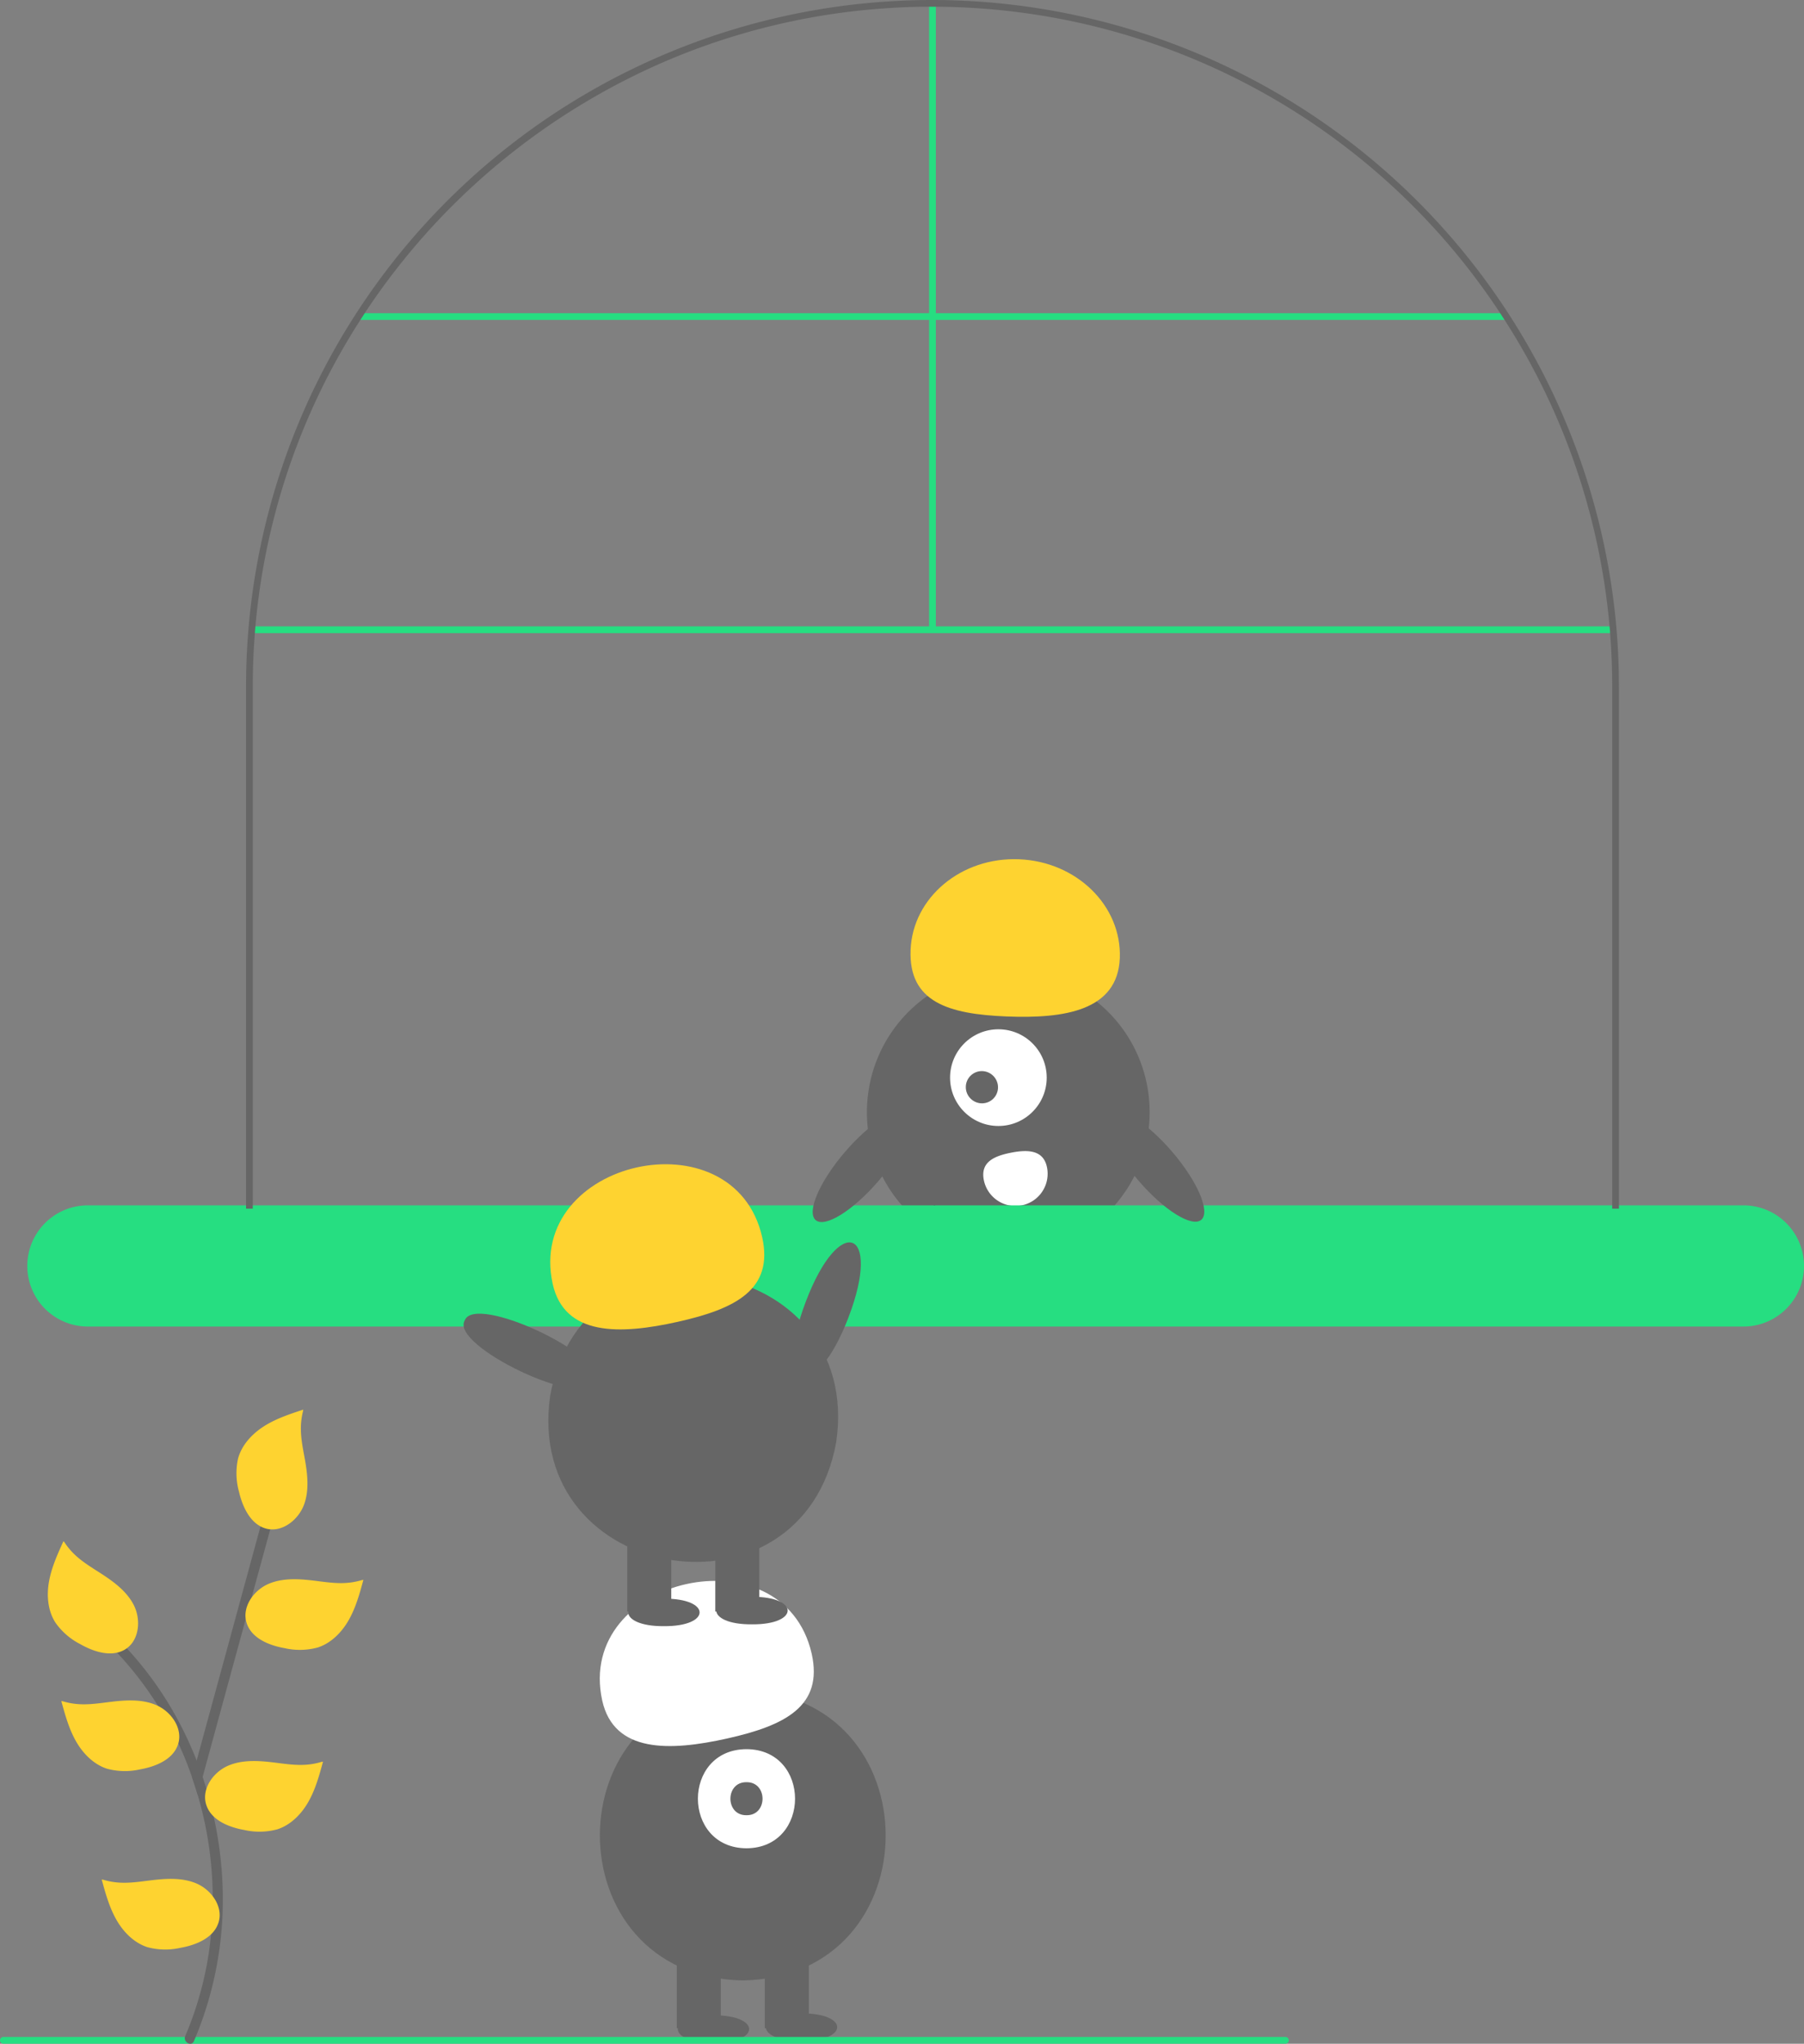 <svg id="ae81c40f-6eb7-45b1-b509-6cf6baf1840d" xmlns="http://www.w3.org/2000/svg" viewBox="0 0 536.11 607.02"><rect x="0" y="0" width="536.11" height="607.02" fill="#808080" stroke="none"/><defs><style>.cls-1{fill:#26de81;}.cls-2{fill:#666;}.cls-3{fill:#2f2e41;}.cls-4{fill:#fff;}.cls-5{fill:#fed330;}</style></defs><rect class="cls-1" x="74.81" y="186.04" width="405.24" height="2"/><rect class="cls-1" x="276.11" y="1" width="2" height="186.04"/><rect class="cls-1" x="106.46" y="93.02" width="341.3" height="2"/><path class="cls-2" d="M470.54,330.34A42,42,0,0,1,460.15,358c-.6.69-1.23,1.35-1.87,2h-59.5c-.64-.65-1.27-1.31-1.87-2a41.88,41.88,0,0,1-8.59-15.45s0,0,0,0a42,42,0,0,1-1.8-12.2,41.27,41.27,0,0,1,.31-5.09,42,42,0,0,1,83.39-.11A43.08,43.08,0,0,1,470.54,330.34Z" transform="translate(-128.89 0)"/><polygon class="cls-3" points="246.69 360 241.55 360 245.54 358 245.66 357.94 245.69 358 246.69 360"/><polygon class="cls-3" points="281.72 360 276.58 360 277.58 358 277.61 357.94 277.73 358 281.72 360"/><circle class="cls-4" cx="296.7" cy="320.07" r="14.36"/><ellipse class="cls-2" cx="420.69" cy="322.92" rx="4.77" ry="4.8" transform="translate(-234.01 392.05) rotate(-45)"/><path class="cls-5" d="M461.67,284.64c.63-15.56-12.77-28.73-29.94-29.43s-31.6,11.35-32.23,26.9S410.8,301.2,428,301.9,461,300.19,461.67,284.64Z" transform="translate(-128.89 0)"/><path class="cls-4" d="M440.07,346.9a9.57,9.57,0,0,1-18.84,3.43v0c-.94-5.2,3.08-7,8.28-8S439.13,341.7,440.07,346.9Z" transform="translate(-128.89 0)"/><path class="cls-1" d="M647,358H155a18,18,0,0,0,0,36H647a18,18,0,0,0,0-36Z" transform="translate(-128.89 0)"/><path class="cls-2" d="M610,204V359h-2V204q0-8.06-.63-16c0-.67-.1-1.33-.16-2A200.59,200.59,0,0,0,576,95l-1.3-2A202,202,0,0,0,407,2h-2q-5.69,0-11.28.36A200.61,200.61,0,0,0,327.12,18a203.25,203.25,0,0,0-89.83,75L236,95a200.59,200.59,0,0,0-31.2,91c-.06.67-.11,1.33-.16,2q-.63,7.91-.63,16V359h-2V204q0-9.12.79-18A203.86,203.86,0,0,1,394.64.32Q400.28,0,406,0A204.23,204.23,0,0,1,609.21,186Q610,194.9,610,204Z" transform="translate(-128.89 0)"/><path class="cls-2" d="M349.64,502.07c56.61,1,56.6,85.18,0,86.14C293,587.24,293,503,349.64,502.07Z" transform="translate(-128.89 0)"/><rect class="cls-2" x="201.12" y="578.94" width="13.08" height="23.44"/><rect class="cls-2" x="227.29" y="578.94" width="13.08" height="23.44"/><path class="cls-2" d="M340.91,598.57c14.14-.1,14.14,8.28,0,8.17C326.78,606.84,326.78,598.47,340.91,598.57Z" transform="translate(-128.89 0)"/><path class="cls-2" d="M367.08,598c14.14-.1,14.14,8.28,0,8.18C352.94,606.3,352.94,597.92,367.08,598Z" transform="translate(-128.89 0)"/><path class="cls-4" d="M350.73,519.52c19.25.09,19.24,29.35,0,29.44C331.48,548.87,331.48,519.6,350.73,519.52Z" transform="translate(-128.89 0)"/><path class="cls-2" d="M350.73,529.33c6.36-.09,6.36,9.91,0,9.81C344.36,539.24,344.36,529.24,350.73,529.33Z" transform="translate(-128.89 0)"/><path class="cls-4" d="M307.86,505.09c-8.09-36.89,53.89-50.72,62.25-13.9,3.48,15.57-7.92,21.32-25.11,25.16S311.34,520.66,307.86,505.09Z" transform="translate(-128.89 0)"/><path class="cls-2" d="M368.41,386.46c10-26.28,22.68-21.44,12.63,4.82S358.36,412.72,368.41,386.46Z" transform="translate(-128.89 0)"/><path class="cls-2" d="M292.4,414.49c10-55.72,93.15-42.23,85,13.8C367.4,484,284.28,470.52,292.4,414.49Z" transform="translate(-128.89 0)"/><rect class="cls-2" x="186.4" y="455.19" width="13.08" height="23.44"/><rect class="cls-2" x="212.57" y="455.19" width="13.08" height="23.44"/><path class="cls-2" d="M326.19,474.82c14.14-.1,14.14,8.27,0,8.17C312.06,483.09,312.06,474.72,326.19,474.82Z" transform="translate(-128.89 0)"/><path class="cls-2" d="M352.36,474.27c14.14-.1,14.14,8.28,0,8.18C338.22,482.55,338.22,474.17,352.36,474.27Z" transform="translate(-128.89 0)"/><path class="cls-5" d="M293.14,381.34c-8.09-36.89,53.89-50.72,62.25-13.9,3.48,15.57-7.92,21.32-25.11,25.16S296.62,396.91,293.14,381.34Z" transform="translate(-128.89 0)"/><path class="cls-2" d="M267,392.18c3.05-8.19,43.33,10.92,38.91,18.46C302.82,418.83,262.53,399.72,267,392.18Z" transform="translate(-128.89 0)"/><ellipse class="cls-2" cx="472.21" cy="346.4" rx="6.59" ry="21.01" transform="translate(-240.61 391.15) rotate(-40.65)"/><ellipse class="cls-2" cx="384.97" cy="346.4" rx="21.01" ry="6.59" transform="translate(-257.51 412.87) rotate(-49.35)"/><path class="cls-1" d="M510.89,607h-381a1,1,0,0,1,0-2h381a1,1,0,0,1,0,2Z" transform="translate(-128.89 0)"/><path class="cls-2" d="M186.53,606.23c-.77,1.77-3.35.24-2.59-1.51a100.77,100.77,0,0,0,7.17-25.9,109.44,109.44,0,0,0-3.45-45.66l-.48-1.6c-.38-1.22-.78-2.44-1.2-3.64a103,103,0,0,0-22.68-37.46c-1.33-1.4.79-3.52,2.12-2.12a103.43,103.43,0,0,1,16.34,22.52,107.34,107.34,0,0,1,5.58,12.08c.63,1.61,1.22,3.24,1.78,4.87a114.23,114.23,0,0,1,5.81,30.06A107.2,107.2,0,0,1,186.53,606.23Z" transform="translate(-128.89 0)"/><path class="cls-2" d="M209.43,453.4q-5,18.28-10,36.57-5.17,18.93-10.33,37.84c-.49,1.79-1,3.58-1.46,5.35l-.48-1.6c-.38-1.22-.78-2.44-1.2-3.64q.68-2.49,1.36-5l1.86-6.81,17.34-63.53a1.5,1.5,0,0,1,2.89.8Z" transform="translate(-128.89 0)"/><path class="cls-5" d="M147.74,457.77c-1.75,3.84-3.51,7.72-4.27,11.87s-.41,8.65,1.84,12.22a20.19,20.19,0,0,0,7.42,6.46c4.18,2.39,9.63,4.08,13.63,1.39s4.48-8.83,2.21-13.14-6.48-7.2-10.58-9.81-7.33-4.68-10-8.76Z" transform="translate(-128.89 0)"/><path class="cls-5" d="M219,418.68c-4,1.32-8.06,2.65-11.62,4.91s-6.64,5.56-7.75,9.63a20.44,20.44,0,0,0,.28,9.83c1.09,4.7,3.54,9.85,8.22,11s9.53-2.7,11.16-7.28.9-9.64,0-14.44-1.52-8.55-.33-13.27Z" transform="translate(-128.89 0)"/><path class="cls-5" d="M147.12,505.25c1.11,4.07,2.24,8.18,4.31,11.85s5.23,6.91,9.23,8.22a20.35,20.35,0,0,0,9.84.21c4.75-.84,10-3,11.37-7.66s-2.22-9.65-6.72-11.51-9.58-1.38-14.41-.76-8.62,1.09-13.28-.33Z" transform="translate(-128.89 0)"/><path class="cls-5" d="M159.12,558.25c1.11,4.07,2.24,8.18,4.31,11.85s5.23,6.91,9.23,8.22a20.35,20.35,0,0,0,9.84.21c4.75-.84,10-3,11.37-7.66s-2.22-9.65-6.72-11.51-9.58-1.38-14.41-.76-8.62,1.09-13.28-.33Z" transform="translate(-128.89 0)"/><path class="cls-5" d="M224.88,523.25c-1.11,4.07-2.24,8.18-4.31,11.85s-5.23,6.91-9.23,8.22a20.35,20.35,0,0,1-9.84.21c-4.75-.84-10-3-11.37-7.66s2.22-9.65,6.72-11.51,9.58-1.38,14.41-.76,8.62,1.09,13.28-.33Z" transform="translate(-128.89 0)"/><path class="cls-5" d="M236.88,469.25c-1.11,4.07-2.24,8.18-4.31,11.85s-5.23,6.91-9.23,8.22a20.35,20.35,0,0,1-9.84.21c-4.75-.84-10-3-11.37-7.66s2.22-9.65,6.72-11.51,9.58-1.38,14.41-.76,8.62,1.09,13.28-.33Z" transform="translate(-128.89 0)"/></svg>